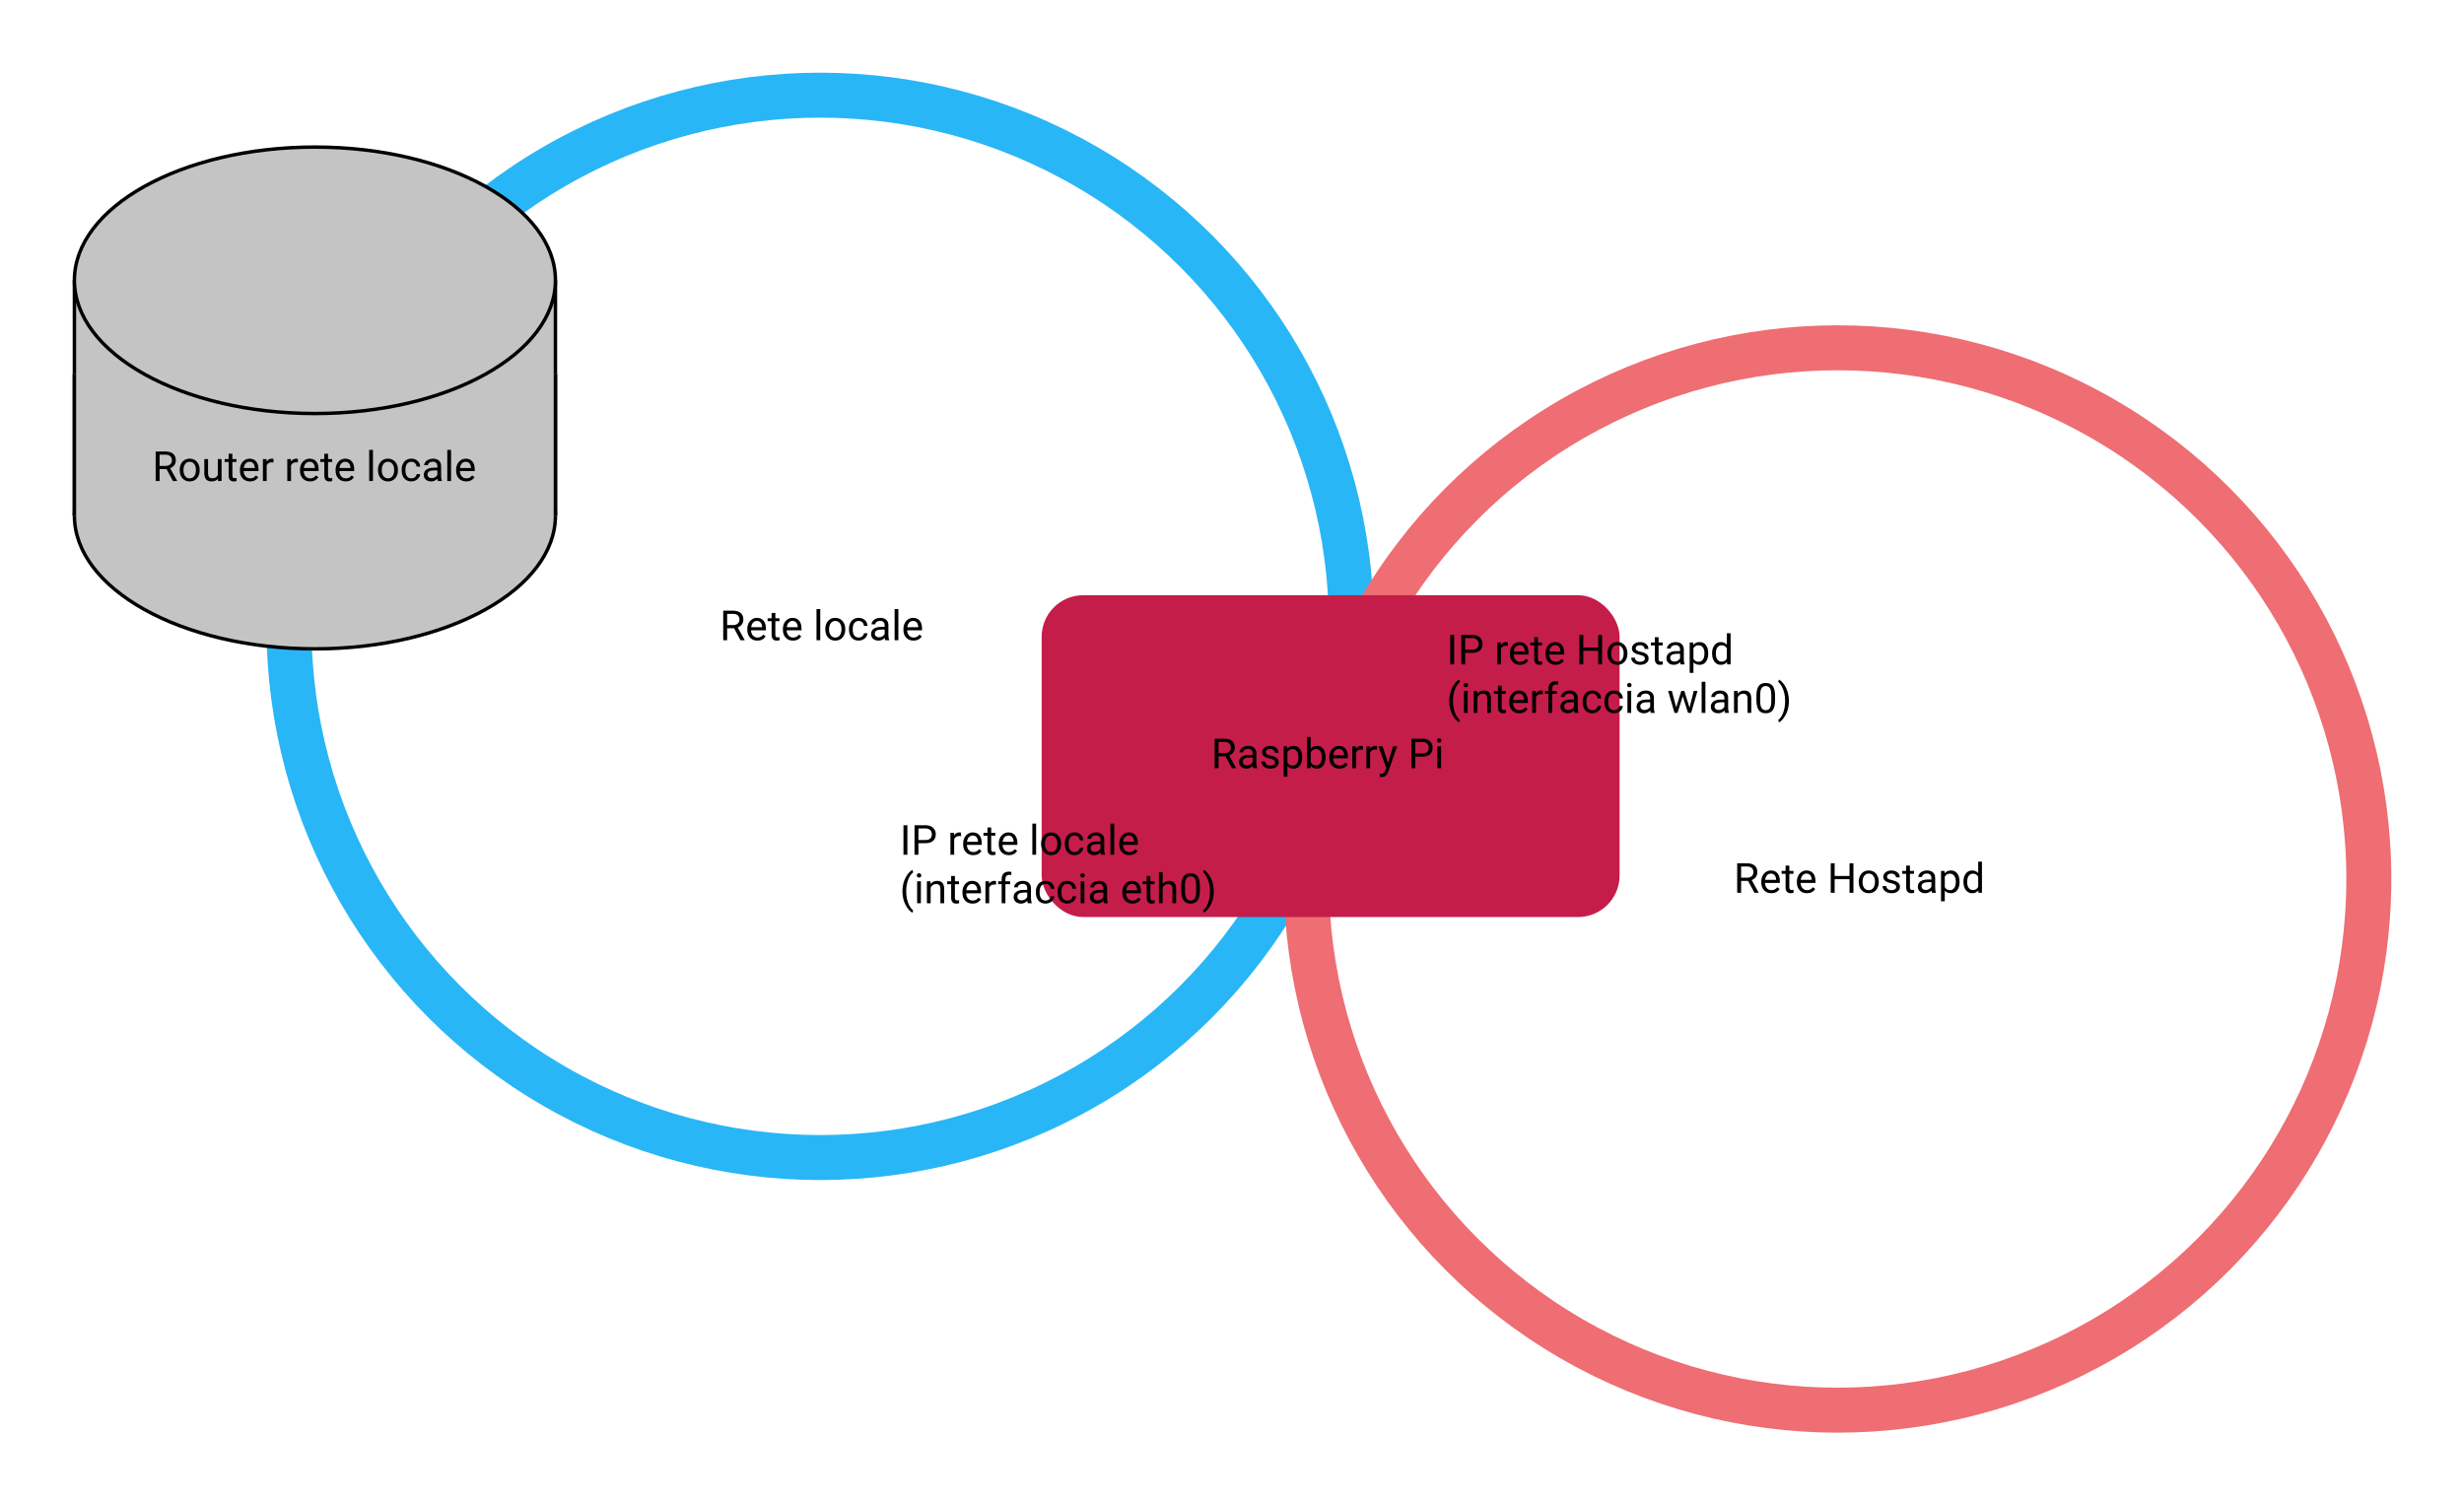 <svg width="712" height="434" viewBox="0 0 712 434" fill="none" xmlns="http://www.w3.org/2000/svg">
<rect width="712" height="434" rx="15" fill="white"/>
<circle cx="237" cy="181" r="153.5" stroke="#29B6F6" stroke-width="13"/>
<circle cx="531" cy="254" r="153.5" stroke="#EE6E73" stroke-width="13"/>
<rect x="301" y="172" width="167" height="93" rx="12" fill="#C51D4A"/>
<rect x="21.5" y="81.5" width="139" height="67" fill="#C4C4C4" stroke="black"/>
<path d="M160.5 149C160.5 159.506 152.851 169.122 140.254 176.14C127.674 183.149 110.261 187.5 91 187.5C71.739 187.5 54.326 183.149 41.746 176.14C29.149 169.122 21.5 159.506 21.5 149C21.5 138.494 29.149 128.878 41.746 121.86C54.326 114.851 71.739 110.5 91 110.5C110.261 110.5 127.674 114.851 140.254 121.86C152.851 128.878 160.5 138.494 160.5 149Z" fill="#C4C4C4" stroke="black"/>
<rect x="21" y="108" width="140" height="41" fill="#C4C4C4"/>
<rect x="21" y="108" width="1" height="41" fill="black"/>
<rect x="160" y="108" width="1" height="41" fill="black"/>
<path d="M160.5 81C160.5 91.506 152.851 101.122 140.254 108.14C127.674 115.149 110.261 119.5 91 119.5C71.739 119.5 54.326 115.149 41.746 108.14C29.149 101.122 21.5 91.506 21.5 81C21.5 70.494 29.149 60.878 41.746 53.86C54.326 46.851 71.739 42.5 91 42.5C110.261 42.5 127.674 46.851 140.254 53.86C152.851 60.878 160.5 70.494 160.5 81Z" fill="#C4C4C4" stroke="black"/>
<path d="M48.119 135.549H46.115V139H44.984V130.469H47.809C48.77 130.469 49.508 130.688 50.023 131.125C50.543 131.562 50.803 132.199 50.803 133.035C50.803 133.566 50.658 134.029 50.369 134.424C50.084 134.818 49.685 135.113 49.174 135.309L51.178 138.93V139H49.971L48.119 135.549ZM46.115 134.629H47.844C48.402 134.629 48.846 134.484 49.174 134.195C49.506 133.906 49.672 133.52 49.672 133.035C49.672 132.508 49.514 132.104 49.197 131.822C48.885 131.541 48.432 131.398 47.838 131.395H46.115V134.629ZM51.928 135.771C51.928 135.15 52.049 134.592 52.291 134.096C52.537 133.6 52.877 133.217 53.31 132.947C53.748 132.678 54.246 132.543 54.805 132.543C55.668 132.543 56.365 132.842 56.897 133.439C57.432 134.037 57.699 134.832 57.699 135.824V135.9C57.699 136.518 57.58 137.072 57.342 137.564C57.107 138.053 56.77 138.434 56.328 138.707C55.891 138.98 55.387 139.117 54.816 139.117C53.957 139.117 53.26 138.818 52.725 138.221C52.193 137.623 51.928 136.832 51.928 135.848V135.771ZM53.018 135.9C53.018 136.604 53.18 137.168 53.504 137.594C53.832 138.02 54.27 138.232 54.816 138.232C55.367 138.232 55.805 138.018 56.129 137.588C56.453 137.154 56.615 136.549 56.615 135.771C56.615 135.076 56.449 134.514 56.117 134.084C55.789 133.65 55.352 133.434 54.805 133.434C54.27 133.434 53.838 133.646 53.51 134.072C53.182 134.498 53.018 135.107 53.018 135.9ZM62.973 138.373C62.551 138.869 61.932 139.117 61.115 139.117C60.44 139.117 59.924 138.922 59.568 138.531C59.217 138.137 59.039 137.555 59.035 136.785V132.66H60.119V136.756C60.119 137.717 60.51 138.197 61.291 138.197C62.119 138.197 62.67 137.889 62.943 137.271V132.66H64.027V139H62.996L62.973 138.373ZM67.15 131.125V132.66H68.334V133.498H67.15V137.43C67.15 137.684 67.203 137.875 67.309 138.004C67.414 138.129 67.594 138.191 67.848 138.191C67.973 138.191 68.144 138.168 68.363 138.121V139C68.078 139.078 67.801 139.117 67.531 139.117C67.047 139.117 66.682 138.971 66.436 138.678C66.189 138.385 66.066 137.969 66.066 137.43V133.498H64.912V132.66H66.066V131.125H67.15ZM72.236 139.117C71.377 139.117 70.678 138.836 70.139 138.273C69.6 137.707 69.33 136.951 69.33 136.006V135.807C69.33 135.178 69.449 134.617 69.688 134.125C69.93 133.629 70.266 133.242 70.695 132.965C71.129 132.684 71.598 132.543 72.102 132.543C72.926 132.543 73.566 132.814 74.023 133.357C74.481 133.9 74.709 134.678 74.709 135.689V136.141H70.414C70.43 136.766 70.611 137.271 70.959 137.658C71.311 138.041 71.756 138.232 72.295 138.232C72.678 138.232 73.002 138.154 73.268 137.998C73.533 137.842 73.766 137.635 73.965 137.377L74.627 137.893C74.096 138.709 73.299 139.117 72.236 139.117ZM72.102 133.434C71.664 133.434 71.297 133.594 71 133.914C70.703 134.23 70.519 134.676 70.449 135.25H73.625V135.168C73.594 134.617 73.445 134.191 73.18 133.891C72.914 133.586 72.555 133.434 72.102 133.434ZM79.033 133.633C78.869 133.605 78.691 133.592 78.5 133.592C77.789 133.592 77.307 133.895 77.053 134.5V139H75.969V132.66H77.023L77.041 133.393C77.397 132.826 77.9 132.543 78.553 132.543C78.764 132.543 78.924 132.57 79.033 132.625V133.633ZM86.076 133.633C85.912 133.605 85.734 133.592 85.543 133.592C84.832 133.592 84.35 133.895 84.096 134.5V139H83.012V132.66H84.066L84.084 133.393C84.439 132.826 84.943 132.543 85.596 132.543C85.807 132.543 85.967 132.57 86.076 132.625V133.633ZM89.592 139.117C88.732 139.117 88.033 138.836 87.494 138.273C86.955 137.707 86.686 136.951 86.686 136.006V135.807C86.686 135.178 86.805 134.617 87.043 134.125C87.285 133.629 87.621 133.242 88.051 132.965C88.484 132.684 88.953 132.543 89.457 132.543C90.281 132.543 90.922 132.814 91.379 133.357C91.836 133.9 92.064 134.678 92.064 135.689V136.141H87.769C87.785 136.766 87.967 137.271 88.314 137.658C88.666 138.041 89.111 138.232 89.65 138.232C90.033 138.232 90.357 138.154 90.623 137.998C90.889 137.842 91.121 137.635 91.32 137.377L91.982 137.893C91.451 138.709 90.654 139.117 89.592 139.117ZM89.457 133.434C89.019 133.434 88.652 133.594 88.356 133.914C88.059 134.23 87.875 134.676 87.805 135.25H90.981V135.168C90.949 134.617 90.801 134.191 90.535 133.891C90.269 133.586 89.91 133.434 89.457 133.434ZM94.795 131.125V132.66H95.978V133.498H94.795V137.43C94.795 137.684 94.848 137.875 94.953 138.004C95.059 138.129 95.238 138.191 95.492 138.191C95.617 138.191 95.789 138.168 96.008 138.121V139C95.723 139.078 95.445 139.117 95.176 139.117C94.691 139.117 94.326 138.971 94.08 138.678C93.834 138.385 93.711 137.969 93.711 137.43V133.498H92.557V132.66H93.711V131.125H94.795ZM99.881 139.117C99.022 139.117 98.322 138.836 97.783 138.273C97.244 137.707 96.975 136.951 96.975 136.006V135.807C96.975 135.178 97.094 134.617 97.332 134.125C97.574 133.629 97.91 133.242 98.34 132.965C98.773 132.684 99.242 132.543 99.746 132.543C100.57 132.543 101.211 132.814 101.668 133.357C102.125 133.9 102.354 134.678 102.354 135.689V136.141H98.059C98.074 136.766 98.256 137.271 98.603 137.658C98.955 138.041 99.4 138.232 99.939 138.232C100.322 138.232 100.646 138.154 100.912 137.998C101.178 137.842 101.41 137.635 101.609 137.377L102.271 137.893C101.74 138.709 100.943 139.117 99.881 139.117ZM99.746 133.434C99.309 133.434 98.941 133.594 98.644 133.914C98.348 134.23 98.164 134.676 98.094 135.25H101.27V135.168C101.238 134.617 101.09 134.191 100.824 133.891C100.559 133.586 100.199 133.434 99.746 133.434ZM107.768 139H106.684V130H107.768V139ZM109.221 135.771C109.221 135.15 109.342 134.592 109.584 134.096C109.83 133.6 110.17 133.217 110.604 132.947C111.041 132.678 111.539 132.543 112.098 132.543C112.961 132.543 113.658 132.842 114.189 133.439C114.725 134.037 114.992 134.832 114.992 135.824V135.9C114.992 136.518 114.873 137.072 114.635 137.564C114.4 138.053 114.062 138.434 113.621 138.707C113.184 138.98 112.68 139.117 112.109 139.117C111.25 139.117 110.553 138.818 110.018 138.221C109.486 137.623 109.221 136.832 109.221 135.848V135.771ZM110.311 135.9C110.311 136.604 110.473 137.168 110.797 137.594C111.125 138.02 111.562 138.232 112.109 138.232C112.66 138.232 113.098 138.018 113.422 137.588C113.746 137.154 113.908 136.549 113.908 135.771C113.908 135.076 113.742 134.514 113.41 134.084C113.082 133.65 112.645 133.434 112.098 133.434C111.562 133.434 111.131 133.646 110.803 134.072C110.475 134.498 110.311 135.107 110.311 135.9ZM118.895 138.232C119.281 138.232 119.619 138.115 119.908 137.881C120.197 137.646 120.357 137.354 120.389 137.002H121.414C121.395 137.365 121.27 137.711 121.039 138.039C120.809 138.367 120.5 138.629 120.113 138.824C119.73 139.02 119.324 139.117 118.895 139.117C118.031 139.117 117.344 138.83 116.832 138.256C116.324 137.678 116.07 136.889 116.07 135.889V135.707C116.07 135.09 116.184 134.541 116.41 134.061C116.637 133.58 116.961 133.207 117.383 132.941C117.809 132.676 118.311 132.543 118.889 132.543C119.6 132.543 120.189 132.756 120.658 133.182C121.131 133.607 121.383 134.16 121.414 134.84H120.389C120.357 134.43 120.201 134.094 119.92 133.832C119.643 133.566 119.299 133.434 118.889 133.434C118.338 133.434 117.91 133.633 117.605 134.031C117.305 134.426 117.154 134.998 117.154 135.748V135.953C117.154 136.684 117.305 137.246 117.605 137.641C117.906 138.035 118.336 138.232 118.895 138.232ZM126.547 139C126.484 138.875 126.434 138.652 126.395 138.332C125.891 138.855 125.289 139.117 124.59 139.117C123.965 139.117 123.451 138.941 123.049 138.59C122.65 138.234 122.451 137.785 122.451 137.242C122.451 136.582 122.701 136.07 123.201 135.707C123.705 135.34 124.412 135.156 125.322 135.156H126.377V134.658C126.377 134.279 126.264 133.979 126.037 133.756C125.811 133.529 125.477 133.416 125.035 133.416C124.648 133.416 124.324 133.514 124.062 133.709C123.801 133.904 123.67 134.141 123.67 134.418H122.58C122.58 134.102 122.691 133.797 122.914 133.504C123.141 133.207 123.445 132.973 123.828 132.801C124.215 132.629 124.639 132.543 125.1 132.543C125.83 132.543 126.402 132.727 126.816 133.094C127.23 133.457 127.445 133.959 127.461 134.6V137.518C127.461 138.1 127.535 138.562 127.684 138.906V139H126.547ZM124.748 138.174C125.088 138.174 125.41 138.086 125.715 137.91C126.02 137.734 126.24 137.506 126.377 137.225V135.924H125.527C124.199 135.924 123.535 136.312 123.535 137.09C123.535 137.43 123.648 137.695 123.875 137.887C124.102 138.078 124.393 138.174 124.748 138.174ZM130.338 139H129.254V130H130.338V139ZM134.709 139.117C133.85 139.117 133.15 138.836 132.611 138.273C132.072 137.707 131.803 136.951 131.803 136.006V135.807C131.803 135.178 131.922 134.617 132.16 134.125C132.402 133.629 132.738 133.242 133.168 132.965C133.602 132.684 134.07 132.543 134.574 132.543C135.398 132.543 136.039 132.814 136.496 133.357C136.953 133.9 137.182 134.678 137.182 135.689V136.141H132.887C132.902 136.766 133.084 137.271 133.432 137.658C133.783 138.041 134.229 138.232 134.768 138.232C135.15 138.232 135.475 138.154 135.74 137.998C136.006 137.842 136.238 137.635 136.438 137.377L137.1 137.893C136.568 138.709 135.771 139.117 134.709 139.117ZM134.574 133.434C134.137 133.434 133.77 133.594 133.473 133.914C133.176 134.23 132.992 134.676 132.922 135.25H136.098V135.168C136.066 134.617 135.918 134.191 135.652 133.891C135.387 133.586 135.027 133.434 134.574 133.434Z" fill="black"/>
<path d="M212.119 181.549H210.115V185H208.984V176.469H211.809C212.77 176.469 213.508 176.688 214.023 177.125C214.543 177.562 214.803 178.199 214.803 179.035C214.803 179.566 214.658 180.029 214.369 180.424C214.084 180.818 213.686 181.113 213.174 181.309L215.178 184.93V185H213.971L212.119 181.549ZM210.115 180.629H211.844C212.402 180.629 212.846 180.484 213.174 180.195C213.506 179.906 213.672 179.52 213.672 179.035C213.672 178.508 213.514 178.104 213.197 177.822C212.885 177.541 212.432 177.398 211.838 177.395H210.115V180.629ZM218.846 185.117C217.986 185.117 217.287 184.836 216.748 184.273C216.209 183.707 215.939 182.951 215.939 182.006V181.807C215.939 181.178 216.059 180.617 216.297 180.125C216.539 179.629 216.875 179.242 217.305 178.965C217.738 178.684 218.207 178.543 218.711 178.543C219.535 178.543 220.176 178.814 220.633 179.357C221.09 179.9 221.318 180.678 221.318 181.689V182.141H217.023C217.039 182.766 217.221 183.271 217.568 183.658C217.92 184.041 218.365 184.232 218.904 184.232C219.287 184.232 219.611 184.154 219.877 183.998C220.143 183.842 220.375 183.635 220.574 183.377L221.236 183.893C220.705 184.709 219.908 185.117 218.846 185.117ZM218.711 179.434C218.273 179.434 217.906 179.594 217.609 179.914C217.312 180.23 217.129 180.676 217.059 181.25H220.234V181.168C220.203 180.617 220.055 180.191 219.789 179.891C219.523 179.586 219.164 179.434 218.711 179.434ZM224.049 177.125V178.66H225.232V179.498H224.049V183.43C224.049 183.684 224.102 183.875 224.207 184.004C224.312 184.129 224.492 184.191 224.746 184.191C224.871 184.191 225.043 184.168 225.262 184.121V185C224.977 185.078 224.699 185.117 224.43 185.117C223.945 185.117 223.58 184.971 223.334 184.678C223.088 184.385 222.965 183.969 222.965 183.43V179.498H221.811V178.66H222.965V177.125H224.049ZM229.135 185.117C228.275 185.117 227.576 184.836 227.037 184.273C226.498 183.707 226.229 182.951 226.229 182.006V181.807C226.229 181.178 226.348 180.617 226.586 180.125C226.828 179.629 227.164 179.242 227.594 178.965C228.027 178.684 228.496 178.543 229 178.543C229.824 178.543 230.465 178.814 230.922 179.357C231.379 179.9 231.607 180.678 231.607 181.689V182.141H227.312C227.328 182.766 227.51 183.271 227.857 183.658C228.209 184.041 228.654 184.232 229.193 184.232C229.576 184.232 229.9 184.154 230.166 183.998C230.432 183.842 230.664 183.635 230.863 183.377L231.525 183.893C230.994 184.709 230.197 185.117 229.135 185.117ZM229 179.434C228.562 179.434 228.195 179.594 227.898 179.914C227.602 180.23 227.418 180.676 227.348 181.25H230.523V181.168C230.492 180.617 230.344 180.191 230.078 179.891C229.812 179.586 229.453 179.434 229 179.434ZM237.021 185H235.938V176H237.021V185ZM238.475 181.771C238.475 181.15 238.596 180.592 238.838 180.096C239.084 179.6 239.424 179.217 239.857 178.947C240.295 178.678 240.793 178.543 241.352 178.543C242.215 178.543 242.912 178.842 243.443 179.439C243.979 180.037 244.246 180.832 244.246 181.824V181.9C244.246 182.518 244.127 183.072 243.889 183.564C243.654 184.053 243.316 184.434 242.875 184.707C242.438 184.98 241.934 185.117 241.363 185.117C240.504 185.117 239.807 184.818 239.271 184.221C238.74 183.623 238.475 182.832 238.475 181.848V181.771ZM239.564 181.9C239.564 182.604 239.727 183.168 240.051 183.594C240.379 184.02 240.816 184.232 241.363 184.232C241.914 184.232 242.352 184.018 242.676 183.588C243 183.154 243.162 182.549 243.162 181.771C243.162 181.076 242.996 180.514 242.664 180.084C242.336 179.65 241.898 179.434 241.352 179.434C240.816 179.434 240.385 179.646 240.057 180.072C239.729 180.498 239.564 181.107 239.564 181.9ZM248.148 184.232C248.535 184.232 248.873 184.115 249.162 183.881C249.451 183.646 249.611 183.354 249.643 183.002H250.668C250.648 183.365 250.523 183.711 250.293 184.039C250.062 184.367 249.754 184.629 249.367 184.824C248.984 185.02 248.578 185.117 248.148 185.117C247.285 185.117 246.598 184.83 246.086 184.256C245.578 183.678 245.324 182.889 245.324 181.889V181.707C245.324 181.09 245.438 180.541 245.664 180.061C245.891 179.58 246.215 179.207 246.637 178.941C247.062 178.676 247.564 178.543 248.143 178.543C248.854 178.543 249.443 178.756 249.912 179.182C250.385 179.607 250.637 180.16 250.668 180.84H249.643C249.611 180.43 249.455 180.094 249.174 179.832C248.896 179.566 248.553 179.434 248.143 179.434C247.592 179.434 247.164 179.633 246.859 180.031C246.559 180.426 246.408 180.998 246.408 181.748V181.953C246.408 182.684 246.559 183.246 246.859 183.641C247.16 184.035 247.59 184.232 248.148 184.232ZM255.801 185C255.738 184.875 255.688 184.652 255.648 184.332C255.145 184.855 254.543 185.117 253.844 185.117C253.219 185.117 252.705 184.941 252.303 184.59C251.904 184.234 251.705 183.785 251.705 183.242C251.705 182.582 251.955 182.07 252.455 181.707C252.959 181.34 253.666 181.156 254.576 181.156H255.631V180.658C255.631 180.279 255.518 179.979 255.291 179.756C255.064 179.529 254.73 179.416 254.289 179.416C253.902 179.416 253.578 179.514 253.316 179.709C253.055 179.904 252.924 180.141 252.924 180.418H251.834C251.834 180.102 251.945 179.797 252.168 179.504C252.395 179.207 252.699 178.973 253.082 178.801C253.469 178.629 253.893 178.543 254.354 178.543C255.084 178.543 255.656 178.727 256.07 179.094C256.484 179.457 256.699 179.959 256.715 180.6V183.518C256.715 184.1 256.789 184.562 256.938 184.906V185H255.801ZM254.002 184.174C254.342 184.174 254.664 184.086 254.969 183.91C255.273 183.734 255.494 183.506 255.631 183.225V181.924H254.781C253.453 181.924 252.789 182.312 252.789 183.09C252.789 183.43 252.902 183.695 253.129 183.887C253.355 184.078 253.646 184.174 254.002 184.174ZM259.592 185H258.508V176H259.592V185ZM263.963 185.117C263.104 185.117 262.404 184.836 261.865 184.273C261.326 183.707 261.057 182.951 261.057 182.006V181.807C261.057 181.178 261.176 180.617 261.414 180.125C261.656 179.629 261.992 179.242 262.422 178.965C262.855 178.684 263.324 178.543 263.828 178.543C264.652 178.543 265.293 178.814 265.75 179.357C266.207 179.9 266.436 180.678 266.436 181.689V182.141H262.141C262.156 182.766 262.338 183.271 262.686 183.658C263.037 184.041 263.482 184.232 264.021 184.232C264.404 184.232 264.729 184.154 264.994 183.998C265.26 183.842 265.492 183.635 265.691 183.377L266.354 183.893C265.822 184.709 265.025 185.117 263.963 185.117ZM263.828 179.434C263.391 179.434 263.023 179.594 262.727 179.914C262.43 180.23 262.246 180.676 262.176 181.25H265.352V181.168C265.32 180.617 265.172 180.191 264.906 179.891C264.641 179.586 264.281 179.434 263.828 179.434Z" fill="black"/>
<path d="M505.119 254.549H503.115V258H501.984V249.469H504.809C505.77 249.469 506.508 249.688 507.023 250.125C507.543 250.562 507.803 251.199 507.803 252.035C507.803 252.566 507.658 253.029 507.369 253.424C507.084 253.818 506.686 254.113 506.174 254.309L508.178 257.93V258H506.971L505.119 254.549ZM503.115 253.629H504.844C505.402 253.629 505.846 253.484 506.174 253.195C506.506 252.906 506.672 252.52 506.672 252.035C506.672 251.508 506.514 251.104 506.197 250.822C505.885 250.541 505.432 250.398 504.838 250.395H503.115V253.629ZM511.846 258.117C510.986 258.117 510.287 257.836 509.748 257.273C509.209 256.707 508.939 255.951 508.939 255.006V254.807C508.939 254.178 509.059 253.617 509.297 253.125C509.539 252.629 509.875 252.242 510.305 251.965C510.738 251.684 511.207 251.543 511.711 251.543C512.535 251.543 513.176 251.814 513.633 252.357C514.09 252.9 514.318 253.678 514.318 254.689V255.141H510.023C510.039 255.766 510.221 256.271 510.568 256.658C510.92 257.041 511.365 257.232 511.904 257.232C512.287 257.232 512.611 257.154 512.877 256.998C513.143 256.842 513.375 256.635 513.574 256.377L514.236 256.893C513.705 257.709 512.908 258.117 511.846 258.117ZM511.711 252.434C511.273 252.434 510.906 252.594 510.609 252.914C510.312 253.23 510.129 253.676 510.059 254.25H513.234V254.168C513.203 253.617 513.055 253.191 512.789 252.891C512.523 252.586 512.164 252.434 511.711 252.434ZM517.049 250.125V251.66H518.232V252.498H517.049V256.43C517.049 256.684 517.102 256.875 517.207 257.004C517.312 257.129 517.492 257.191 517.746 257.191C517.871 257.191 518.043 257.168 518.262 257.121V258C517.977 258.078 517.699 258.117 517.43 258.117C516.945 258.117 516.58 257.971 516.334 257.678C516.088 257.385 515.965 256.969 515.965 256.43V252.498H514.811V251.66H515.965V250.125H517.049ZM522.135 258.117C521.275 258.117 520.576 257.836 520.037 257.273C519.498 256.707 519.229 255.951 519.229 255.006V254.807C519.229 254.178 519.348 253.617 519.586 253.125C519.828 252.629 520.164 252.242 520.594 251.965C521.027 251.684 521.496 251.543 522 251.543C522.824 251.543 523.465 251.814 523.922 252.357C524.379 252.9 524.607 253.678 524.607 254.689V255.141H520.312C520.328 255.766 520.51 256.271 520.857 256.658C521.209 257.041 521.654 257.232 522.193 257.232C522.576 257.232 522.9 257.154 523.166 256.998C523.432 256.842 523.664 256.635 523.863 256.377L524.525 256.893C523.994 257.709 523.197 258.117 522.135 258.117ZM522 252.434C521.562 252.434 521.195 252.594 520.898 252.914C520.602 253.23 520.418 253.676 520.348 254.25H523.523V254.168C523.492 253.617 523.344 253.191 523.078 252.891C522.812 252.586 522.453 252.434 522 252.434ZM535.57 258H534.439V254.057H530.139V258H529.014V249.469H530.139V253.137H534.439V249.469H535.57V258ZM537.111 254.771C537.111 254.15 537.232 253.592 537.475 253.096C537.721 252.6 538.061 252.217 538.494 251.947C538.932 251.678 539.43 251.543 539.988 251.543C540.852 251.543 541.549 251.842 542.08 252.439C542.615 253.037 542.883 253.832 542.883 254.824V254.9C542.883 255.518 542.764 256.072 542.525 256.564C542.291 257.053 541.953 257.434 541.512 257.707C541.074 257.98 540.57 258.117 540 258.117C539.141 258.117 538.443 257.818 537.908 257.221C537.377 256.623 537.111 255.832 537.111 254.848V254.771ZM538.201 254.9C538.201 255.604 538.363 256.168 538.688 256.594C539.016 257.02 539.453 257.232 540 257.232C540.551 257.232 540.988 257.018 541.312 256.588C541.637 256.154 541.799 255.549 541.799 254.771C541.799 254.076 541.633 253.514 541.301 253.084C540.973 252.65 540.535 252.434 539.988 252.434C539.453 252.434 539.021 252.646 538.693 253.072C538.365 253.498 538.201 254.107 538.201 254.9ZM547.934 256.318C547.934 256.025 547.822 255.799 547.6 255.639C547.381 255.475 546.996 255.334 546.445 255.217C545.898 255.1 545.463 254.959 545.139 254.795C544.818 254.631 544.58 254.436 544.424 254.209C544.271 253.982 544.195 253.713 544.195 253.4C544.195 252.881 544.414 252.441 544.852 252.082C545.293 251.723 545.855 251.543 546.539 251.543C547.258 251.543 547.84 251.729 548.285 252.1C548.734 252.471 548.959 252.945 548.959 253.523H547.869C547.869 253.227 547.742 252.971 547.488 252.756C547.238 252.541 546.922 252.434 546.539 252.434C546.145 252.434 545.836 252.52 545.613 252.691C545.391 252.863 545.279 253.088 545.279 253.365C545.279 253.627 545.383 253.824 545.59 253.957C545.797 254.09 546.17 254.217 546.709 254.338C547.252 254.459 547.691 254.604 548.027 254.771C548.363 254.939 548.611 255.143 548.771 255.381C548.936 255.615 549.018 255.902 549.018 256.242C549.018 256.809 548.791 257.264 548.338 257.607C547.885 257.947 547.297 258.117 546.574 258.117C546.066 258.117 545.617 258.027 545.227 257.848C544.836 257.668 544.529 257.418 544.307 257.098C544.088 256.773 543.979 256.424 543.979 256.049H545.062C545.082 256.412 545.227 256.701 545.496 256.916C545.77 257.127 546.129 257.232 546.574 257.232C546.984 257.232 547.312 257.15 547.559 256.986C547.809 256.818 547.934 256.596 547.934 256.318ZM551.9 250.125V251.66H553.084V252.498H551.9V256.43C551.9 256.684 551.953 256.875 552.059 257.004C552.164 257.129 552.344 257.191 552.598 257.191C552.723 257.191 552.895 257.168 553.113 257.121V258C552.828 258.078 552.551 258.117 552.281 258.117C551.797 258.117 551.432 257.971 551.186 257.678C550.939 257.385 550.816 256.969 550.816 256.43V252.498H549.662V251.66H550.816V250.125H551.9ZM558.27 258C558.207 257.875 558.156 257.652 558.117 257.332C557.613 257.855 557.012 258.117 556.312 258.117C555.688 258.117 555.174 257.941 554.771 257.59C554.373 257.234 554.174 256.785 554.174 256.242C554.174 255.582 554.424 255.07 554.924 254.707C555.428 254.34 556.135 254.156 557.045 254.156H558.1V253.658C558.1 253.279 557.986 252.979 557.76 252.756C557.533 252.529 557.199 252.416 556.758 252.416C556.371 252.416 556.047 252.514 555.785 252.709C555.523 252.904 555.393 253.141 555.393 253.418H554.303C554.303 253.102 554.414 252.797 554.637 252.504C554.863 252.207 555.168 251.973 555.551 251.801C555.938 251.629 556.361 251.543 556.822 251.543C557.553 251.543 558.125 251.727 558.539 252.094C558.953 252.457 559.168 252.959 559.184 253.6V256.518C559.184 257.1 559.258 257.562 559.406 257.906V258H558.27ZM556.471 257.174C556.811 257.174 557.133 257.086 557.438 256.91C557.742 256.734 557.963 256.506 558.1 256.225V254.924H557.25C555.922 254.924 555.258 255.312 555.258 256.09C555.258 256.43 555.371 256.695 555.598 256.887C555.824 257.078 556.115 257.174 556.471 257.174ZM566.238 254.9C566.238 255.865 566.018 256.643 565.576 257.232C565.135 257.822 564.537 258.117 563.783 258.117C563.014 258.117 562.408 257.873 561.967 257.385V260.438H560.883V251.66H561.873L561.926 252.363C562.367 251.816 562.98 251.543 563.766 251.543C564.527 251.543 565.129 251.83 565.57 252.404C566.016 252.979 566.238 253.777 566.238 254.801V254.9ZM565.154 254.777C565.154 254.062 565.002 253.498 564.697 253.084C564.393 252.67 563.975 252.463 563.443 252.463C562.787 252.463 562.295 252.754 561.967 253.336V256.365C562.291 256.943 562.787 257.232 563.455 257.232C563.975 257.232 564.387 257.027 564.691 256.617C565 256.203 565.154 255.59 565.154 254.777ZM567.357 254.777C567.357 253.805 567.588 253.023 568.049 252.434C568.51 251.84 569.113 251.543 569.859 251.543C570.602 251.543 571.189 251.797 571.623 252.305V249H572.707V258H571.711L571.658 257.32C571.225 257.852 570.621 258.117 569.848 258.117C569.113 258.117 568.514 257.816 568.049 257.215C567.588 256.613 567.357 255.828 567.357 254.859V254.777ZM568.441 254.9C568.441 255.619 568.59 256.182 568.887 256.588C569.184 256.994 569.594 257.197 570.117 257.197C570.805 257.197 571.307 256.889 571.623 256.271V253.359C571.299 252.762 570.801 252.463 570.129 252.463C569.598 252.463 569.184 252.668 568.887 253.078C568.59 253.488 568.441 254.096 568.441 254.9Z" fill="black"/>
<path d="M354.119 218.549H352.115V222H350.984V213.469H353.809C354.77 213.469 355.508 213.688 356.023 214.125C356.543 214.562 356.803 215.199 356.803 216.035C356.803 216.566 356.658 217.029 356.369 217.424C356.084 217.818 355.686 218.113 355.174 218.309L357.178 221.93V222H355.971L354.119 218.549ZM352.115 217.629H353.844C354.402 217.629 354.846 217.484 355.174 217.195C355.506 216.906 355.672 216.52 355.672 216.035C355.672 215.508 355.514 215.104 355.197 214.822C354.885 214.541 354.432 214.398 353.838 214.395H352.115V217.629ZM362.129 222C362.066 221.875 362.016 221.652 361.977 221.332C361.473 221.855 360.871 222.117 360.172 222.117C359.547 222.117 359.033 221.941 358.631 221.59C358.232 221.234 358.033 220.785 358.033 220.242C358.033 219.582 358.283 219.07 358.783 218.707C359.287 218.34 359.994 218.156 360.904 218.156H361.959V217.658C361.959 217.279 361.846 216.979 361.619 216.756C361.393 216.529 361.059 216.416 360.617 216.416C360.23 216.416 359.906 216.514 359.645 216.709C359.383 216.904 359.252 217.141 359.252 217.418H358.162C358.162 217.102 358.273 216.797 358.496 216.504C358.723 216.207 359.027 215.973 359.41 215.801C359.797 215.629 360.221 215.543 360.682 215.543C361.412 215.543 361.984 215.727 362.398 216.094C362.812 216.457 363.027 216.959 363.043 217.6V220.518C363.043 221.1 363.117 221.562 363.266 221.906V222H362.129ZM360.33 221.174C360.67 221.174 360.992 221.086 361.297 220.91C361.602 220.734 361.822 220.506 361.959 220.225V218.924H361.109C359.781 218.924 359.117 219.312 359.117 220.09C359.117 220.43 359.23 220.695 359.457 220.887C359.684 221.078 359.975 221.174 360.33 221.174ZM368.434 220.318C368.434 220.025 368.322 219.799 368.1 219.639C367.881 219.475 367.496 219.334 366.945 219.217C366.398 219.1 365.963 218.959 365.639 218.795C365.318 218.631 365.08 218.436 364.924 218.209C364.771 217.982 364.695 217.713 364.695 217.4C364.695 216.881 364.914 216.441 365.352 216.082C365.793 215.723 366.355 215.543 367.039 215.543C367.758 215.543 368.34 215.729 368.785 216.1C369.234 216.471 369.459 216.945 369.459 217.523H368.369C368.369 217.227 368.242 216.971 367.988 216.756C367.738 216.541 367.422 216.434 367.039 216.434C366.645 216.434 366.336 216.52 366.113 216.691C365.891 216.863 365.779 217.088 365.779 217.365C365.779 217.627 365.883 217.824 366.09 217.957C366.297 218.09 366.67 218.217 367.209 218.338C367.752 218.459 368.191 218.604 368.527 218.771C368.863 218.939 369.111 219.143 369.271 219.381C369.436 219.615 369.518 219.902 369.518 220.242C369.518 220.809 369.291 221.264 368.838 221.607C368.385 221.947 367.797 222.117 367.074 222.117C366.566 222.117 366.117 222.027 365.727 221.848C365.336 221.668 365.029 221.418 364.807 221.098C364.588 220.773 364.479 220.424 364.479 220.049H365.562C365.582 220.412 365.727 220.701 365.996 220.916C366.27 221.127 366.629 221.232 367.074 221.232C367.484 221.232 367.812 221.15 368.059 220.986C368.309 220.818 368.434 220.596 368.434 220.318ZM376.285 218.9C376.285 219.865 376.064 220.643 375.623 221.232C375.182 221.822 374.584 222.117 373.83 222.117C373.061 222.117 372.455 221.873 372.014 221.385V224.438H370.93V215.66H371.92L371.973 216.363C372.414 215.816 373.027 215.543 373.812 215.543C374.574 215.543 375.176 215.83 375.617 216.404C376.062 216.979 376.285 217.777 376.285 218.801V218.9ZM375.201 218.777C375.201 218.062 375.049 217.498 374.744 217.084C374.439 216.67 374.021 216.463 373.49 216.463C372.834 216.463 372.342 216.754 372.014 217.336V220.365C372.338 220.943 372.834 221.232 373.502 221.232C374.021 221.232 374.434 221.027 374.738 220.617C375.047 220.203 375.201 219.59 375.201 218.777ZM383.035 218.9C383.035 219.869 382.812 220.648 382.367 221.238C381.922 221.824 381.324 222.117 380.574 222.117C379.773 222.117 379.154 221.834 378.717 221.268L378.664 222H377.668V213H378.752V216.357C379.189 215.814 379.793 215.543 380.562 215.543C381.332 215.543 381.936 215.834 382.373 216.416C382.814 216.998 383.035 217.795 383.035 218.807V218.9ZM381.951 218.777C381.951 218.039 381.809 217.469 381.523 217.066C381.238 216.664 380.828 216.463 380.293 216.463C379.578 216.463 379.064 216.795 378.752 217.459V220.201C379.084 220.865 379.602 221.197 380.305 221.197C380.824 221.197 381.229 220.996 381.518 220.594C381.807 220.191 381.951 219.586 381.951 218.777ZM387.037 222.117C386.178 222.117 385.479 221.836 384.939 221.273C384.4 220.707 384.131 219.951 384.131 219.006V218.807C384.131 218.178 384.25 217.617 384.488 217.125C384.73 216.629 385.066 216.242 385.496 215.965C385.93 215.684 386.398 215.543 386.902 215.543C387.727 215.543 388.367 215.814 388.824 216.357C389.281 216.9 389.51 217.678 389.51 218.689V219.141H385.215C385.23 219.766 385.412 220.271 385.76 220.658C386.111 221.041 386.557 221.232 387.096 221.232C387.479 221.232 387.803 221.154 388.068 220.998C388.334 220.842 388.566 220.635 388.766 220.377L389.428 220.893C388.896 221.709 388.1 222.117 387.037 222.117ZM386.902 216.434C386.465 216.434 386.098 216.594 385.801 216.914C385.504 217.23 385.32 217.676 385.25 218.25H388.426V218.168C388.395 217.617 388.246 217.191 387.98 216.891C387.715 216.586 387.355 216.434 386.902 216.434ZM393.834 216.633C393.67 216.605 393.492 216.592 393.301 216.592C392.59 216.592 392.107 216.895 391.854 217.5V222H390.77V215.66H391.824L391.842 216.393C392.197 215.826 392.701 215.543 393.354 215.543C393.564 215.543 393.725 215.57 393.834 215.625V216.633ZM397.9 216.633C397.736 216.605 397.559 216.592 397.367 216.592C396.656 216.592 396.174 216.895 395.92 217.5V222H394.836V215.66H395.891L395.908 216.393C396.264 215.826 396.768 215.543 397.42 215.543C397.631 215.543 397.791 215.57 397.9 215.625V216.633ZM401.082 220.412L402.559 215.66H403.719L401.17 222.979C400.775 224.033 400.148 224.561 399.289 224.561L399.084 224.543L398.68 224.467V223.588L398.973 223.611C399.34 223.611 399.625 223.537 399.828 223.389C400.035 223.24 400.205 222.969 400.338 222.574L400.578 221.93L398.316 215.66H399.5L401.082 220.412ZM408.963 218.66V222H407.838V213.469H410.984C411.918 213.469 412.648 213.707 413.176 214.184C413.707 214.66 413.973 215.291 413.973 216.076C413.973 216.904 413.713 217.543 413.193 217.992C412.678 218.438 411.938 218.66 410.973 218.66H408.963ZM408.963 217.74H410.984C411.586 217.74 412.047 217.6 412.367 217.318C412.688 217.033 412.848 216.623 412.848 216.088C412.848 215.58 412.688 215.174 412.367 214.869C412.047 214.564 411.607 214.406 411.049 214.395H408.963V217.74ZM416.416 222H415.332V215.66H416.416V222ZM415.244 213.979C415.244 213.803 415.297 213.654 415.402 213.533C415.512 213.412 415.672 213.352 415.883 213.352C416.094 213.352 416.254 213.412 416.363 213.533C416.473 213.654 416.527 213.803 416.527 213.979C416.527 214.154 416.473 214.301 416.363 214.418C416.254 214.535 416.094 214.594 415.883 214.594C415.672 214.594 415.512 214.535 415.402 214.418C415.297 214.301 415.244 214.154 415.244 213.979Z" fill="black"/>
<path d="M420.197 192H419.072V183.469H420.197V192ZM423.385 188.66V192H422.26V183.469H425.406C426.34 183.469 427.07 183.707 427.598 184.184C428.129 184.66 428.395 185.291 428.395 186.076C428.395 186.904 428.135 187.543 427.615 187.992C427.1 188.438 426.359 188.66 425.395 188.66H423.385ZM423.385 187.74H425.406C426.008 187.74 426.469 187.6 426.789 187.318C427.109 187.033 427.27 186.623 427.27 186.088C427.27 185.58 427.109 185.174 426.789 184.869C426.469 184.564 426.029 184.406 425.471 184.395H423.385V187.74ZM435.701 186.633C435.537 186.605 435.359 186.592 435.168 186.592C434.457 186.592 433.975 186.895 433.721 187.5V192H432.637V185.66H433.691L433.709 186.393C434.064 185.826 434.568 185.543 435.221 185.543C435.432 185.543 435.592 185.57 435.701 185.625V186.633ZM439.217 192.117C438.357 192.117 437.658 191.836 437.119 191.273C436.58 190.707 436.311 189.951 436.311 189.006V188.807C436.311 188.178 436.43 187.617 436.668 187.125C436.91 186.629 437.246 186.242 437.676 185.965C438.109 185.684 438.578 185.543 439.082 185.543C439.906 185.543 440.547 185.814 441.004 186.357C441.461 186.9 441.689 187.678 441.689 188.689V189.141H437.395C437.41 189.766 437.592 190.271 437.939 190.658C438.291 191.041 438.736 191.232 439.275 191.232C439.658 191.232 439.982 191.154 440.248 190.998C440.514 190.842 440.746 190.635 440.945 190.377L441.607 190.893C441.076 191.709 440.279 192.117 439.217 192.117ZM439.082 186.434C438.645 186.434 438.277 186.594 437.98 186.914C437.684 187.23 437.5 187.676 437.43 188.25H440.605V188.168C440.574 187.617 440.426 187.191 440.16 186.891C439.895 186.586 439.535 186.434 439.082 186.434ZM444.42 184.125V185.66H445.604V186.498H444.42V190.43C444.42 190.684 444.473 190.875 444.578 191.004C444.684 191.129 444.863 191.191 445.117 191.191C445.242 191.191 445.414 191.168 445.633 191.121V192C445.348 192.078 445.07 192.117 444.801 192.117C444.316 192.117 443.951 191.971 443.705 191.678C443.459 191.385 443.336 190.969 443.336 190.43V186.498H442.182V185.66H443.336V184.125H444.42ZM449.506 192.117C448.646 192.117 447.947 191.836 447.408 191.273C446.869 190.707 446.6 189.951 446.6 189.006V188.807C446.6 188.178 446.719 187.617 446.957 187.125C447.199 186.629 447.535 186.242 447.965 185.965C448.398 185.684 448.867 185.543 449.371 185.543C450.195 185.543 450.836 185.814 451.293 186.357C451.75 186.9 451.979 187.678 451.979 188.689V189.141H447.684C447.699 189.766 447.881 190.271 448.229 190.658C448.58 191.041 449.025 191.232 449.564 191.232C449.947 191.232 450.271 191.154 450.537 190.998C450.803 190.842 451.035 190.635 451.234 190.377L451.896 190.893C451.365 191.709 450.568 192.117 449.506 192.117ZM449.371 186.434C448.934 186.434 448.566 186.594 448.27 186.914C447.973 187.23 447.789 187.676 447.719 188.25H450.895V188.168C450.863 187.617 450.715 187.191 450.449 186.891C450.184 186.586 449.824 186.434 449.371 186.434ZM462.941 192H461.811V188.057H457.51V192H456.385V183.469H457.51V187.137H461.811V183.469H462.941V192ZM464.482 188.771C464.482 188.15 464.604 187.592 464.846 187.096C465.092 186.6 465.432 186.217 465.865 185.947C466.303 185.678 466.801 185.543 467.359 185.543C468.223 185.543 468.92 185.842 469.451 186.439C469.986 187.037 470.254 187.832 470.254 188.824V188.9C470.254 189.518 470.135 190.072 469.896 190.564C469.662 191.053 469.324 191.434 468.883 191.707C468.445 191.98 467.941 192.117 467.371 192.117C466.512 192.117 465.814 191.818 465.279 191.221C464.748 190.623 464.482 189.832 464.482 188.848V188.771ZM465.572 188.9C465.572 189.604 465.734 190.168 466.059 190.594C466.387 191.02 466.824 191.232 467.371 191.232C467.922 191.232 468.359 191.018 468.684 190.588C469.008 190.154 469.17 189.549 469.17 188.771C469.17 188.076 469.004 187.514 468.672 187.084C468.344 186.65 467.906 186.434 467.359 186.434C466.824 186.434 466.393 186.646 466.064 187.072C465.736 187.498 465.572 188.107 465.572 188.9ZM475.305 190.318C475.305 190.025 475.193 189.799 474.971 189.639C474.752 189.475 474.367 189.334 473.816 189.217C473.27 189.1 472.834 188.959 472.51 188.795C472.189 188.631 471.951 188.436 471.795 188.209C471.643 187.982 471.566 187.713 471.566 187.4C471.566 186.881 471.785 186.441 472.223 186.082C472.664 185.723 473.227 185.543 473.91 185.543C474.629 185.543 475.211 185.729 475.656 186.1C476.105 186.471 476.33 186.945 476.33 187.523H475.24C475.24 187.227 475.113 186.971 474.859 186.756C474.609 186.541 474.293 186.434 473.91 186.434C473.516 186.434 473.207 186.52 472.984 186.691C472.762 186.863 472.65 187.088 472.65 187.365C472.65 187.627 472.754 187.824 472.961 187.957C473.168 188.09 473.541 188.217 474.08 188.338C474.623 188.459 475.062 188.604 475.398 188.771C475.734 188.939 475.982 189.143 476.143 189.381C476.307 189.615 476.389 189.902 476.389 190.242C476.389 190.809 476.162 191.264 475.709 191.607C475.256 191.947 474.668 192.117 473.945 192.117C473.438 192.117 472.988 192.027 472.598 191.848C472.207 191.668 471.9 191.418 471.678 191.098C471.459 190.773 471.35 190.424 471.35 190.049H472.434C472.453 190.412 472.598 190.701 472.867 190.916C473.141 191.127 473.5 191.232 473.945 191.232C474.355 191.232 474.684 191.15 474.93 190.986C475.18 190.818 475.305 190.596 475.305 190.318ZM479.271 184.125V185.66H480.455V186.498H479.271V190.43C479.271 190.684 479.324 190.875 479.43 191.004C479.535 191.129 479.715 191.191 479.969 191.191C480.094 191.191 480.266 191.168 480.484 191.121V192C480.199 192.078 479.922 192.117 479.652 192.117C479.168 192.117 478.803 191.971 478.557 191.678C478.311 191.385 478.188 190.969 478.188 190.43V186.498H477.033V185.66H478.188V184.125H479.271ZM485.641 192C485.578 191.875 485.527 191.652 485.488 191.332C484.984 191.855 484.383 192.117 483.684 192.117C483.059 192.117 482.545 191.941 482.143 191.59C481.744 191.234 481.545 190.785 481.545 190.242C481.545 189.582 481.795 189.07 482.295 188.707C482.799 188.34 483.506 188.156 484.416 188.156H485.471V187.658C485.471 187.279 485.357 186.979 485.131 186.756C484.904 186.529 484.57 186.416 484.129 186.416C483.742 186.416 483.418 186.514 483.156 186.709C482.895 186.904 482.764 187.141 482.764 187.418H481.674C481.674 187.102 481.785 186.797 482.008 186.504C482.234 186.207 482.539 185.973 482.922 185.801C483.309 185.629 483.732 185.543 484.193 185.543C484.924 185.543 485.496 185.727 485.91 186.094C486.324 186.457 486.539 186.959 486.555 187.6V190.518C486.555 191.1 486.629 191.562 486.777 191.906V192H485.641ZM483.842 191.174C484.182 191.174 484.504 191.086 484.809 190.91C485.113 190.734 485.334 190.506 485.471 190.225V188.924H484.621C483.293 188.924 482.629 189.312 482.629 190.09C482.629 190.43 482.742 190.695 482.969 190.887C483.195 191.078 483.486 191.174 483.842 191.174ZM493.609 188.9C493.609 189.865 493.389 190.643 492.947 191.232C492.506 191.822 491.908 192.117 491.154 192.117C490.385 192.117 489.779 191.873 489.338 191.385V194.438H488.254V185.66H489.244L489.297 186.363C489.738 185.816 490.352 185.543 491.137 185.543C491.898 185.543 492.5 185.83 492.941 186.404C493.387 186.979 493.609 187.777 493.609 188.801V188.9ZM492.525 188.777C492.525 188.062 492.373 187.498 492.068 187.084C491.764 186.67 491.346 186.463 490.814 186.463C490.158 186.463 489.666 186.754 489.338 187.336V190.365C489.662 190.943 490.158 191.232 490.826 191.232C491.346 191.232 491.758 191.027 492.062 190.617C492.371 190.203 492.525 189.59 492.525 188.777ZM494.729 188.777C494.729 187.805 494.959 187.023 495.42 186.434C495.881 185.84 496.484 185.543 497.23 185.543C497.973 185.543 498.561 185.797 498.994 186.305V183H500.078V192H499.082L499.029 191.32C498.596 191.852 497.992 192.117 497.219 192.117C496.484 192.117 495.885 191.816 495.42 191.215C494.959 190.613 494.729 189.828 494.729 188.859V188.777ZM495.812 188.9C495.812 189.619 495.961 190.182 496.258 190.588C496.555 190.994 496.965 191.197 497.488 191.197C498.176 191.197 498.678 190.889 498.994 190.271V187.359C498.67 186.762 498.172 186.463 497.5 186.463C496.969 186.463 496.555 186.668 496.258 187.078C495.961 187.488 495.812 188.096 495.812 188.9ZM418.779 202.537C418.779 201.654 418.896 200.807 419.131 199.994C419.369 199.182 419.723 198.443 420.191 197.779C420.66 197.115 421.146 196.646 421.65 196.373L421.873 197.088C421.303 197.525 420.834 198.193 420.467 199.092C420.104 199.99 419.904 200.996 419.869 202.109L419.863 202.607C419.863 204.115 420.139 205.424 420.689 206.533C421.021 207.197 421.416 207.717 421.873 208.092L421.65 208.754C421.131 208.465 420.635 207.98 420.162 207.301C419.24 205.973 418.779 204.385 418.779 202.537ZM424.1 206H423.016V199.66H424.1V206ZM422.928 197.979C422.928 197.803 422.98 197.654 423.086 197.533C423.195 197.412 423.355 197.352 423.566 197.352C423.777 197.352 423.938 197.412 424.047 197.533C424.156 197.654 424.211 197.803 424.211 197.979C424.211 198.154 424.156 198.301 424.047 198.418C423.938 198.535 423.777 198.594 423.566 198.594C423.355 198.594 423.195 198.535 423.086 198.418C422.98 198.301 422.928 198.154 422.928 197.979ZM426.865 199.66L426.9 200.457C427.385 199.848 428.018 199.543 428.799 199.543C430.139 199.543 430.814 200.299 430.826 201.811V206H429.742V201.805C429.738 201.348 429.633 201.01 429.426 200.791C429.223 200.572 428.904 200.463 428.471 200.463C428.119 200.463 427.811 200.557 427.545 200.744C427.279 200.932 427.072 201.178 426.924 201.482V206H425.84V199.66H426.865ZM433.932 198.125V199.66H435.115V200.498H433.932V204.43C433.932 204.684 433.984 204.875 434.09 205.004C434.195 205.129 434.375 205.191 434.629 205.191C434.754 205.191 434.926 205.168 435.145 205.121V206C434.859 206.078 434.582 206.117 434.312 206.117C433.828 206.117 433.463 205.971 433.217 205.678C432.971 205.385 432.848 204.969 432.848 204.43V200.498H431.693V199.66H432.848V198.125H433.932ZM439.018 206.117C438.158 206.117 437.459 205.836 436.92 205.273C436.381 204.707 436.111 203.951 436.111 203.006V202.807C436.111 202.178 436.23 201.617 436.469 201.125C436.711 200.629 437.047 200.242 437.477 199.965C437.91 199.684 438.379 199.543 438.883 199.543C439.707 199.543 440.348 199.814 440.805 200.357C441.262 200.9 441.49 201.678 441.49 202.689V203.141H437.195C437.211 203.766 437.393 204.271 437.74 204.658C438.092 205.041 438.537 205.232 439.076 205.232C439.459 205.232 439.783 205.154 440.049 204.998C440.314 204.842 440.547 204.635 440.746 204.377L441.408 204.893C440.877 205.709 440.08 206.117 439.018 206.117ZM438.883 200.434C438.445 200.434 438.078 200.594 437.781 200.914C437.484 201.23 437.301 201.676 437.23 202.25H440.406V202.168C440.375 201.617 440.227 201.191 439.961 200.891C439.695 200.586 439.336 200.434 438.883 200.434ZM445.814 200.633C445.65 200.605 445.473 200.592 445.281 200.592C444.57 200.592 444.088 200.895 443.834 201.5V206H442.75V199.66H443.805L443.822 200.393C444.178 199.826 444.682 199.543 445.334 199.543C445.545 199.543 445.705 199.57 445.814 199.625V200.633ZM447.443 206V200.498H446.441V199.66H447.443V199.01C447.443 198.33 447.625 197.805 447.988 197.434C448.352 197.062 448.865 196.877 449.529 196.877C449.779 196.877 450.027 196.91 450.273 196.977L450.215 197.855C450.031 197.82 449.836 197.803 449.629 197.803C449.277 197.803 449.006 197.906 448.814 198.113C448.623 198.316 448.527 198.609 448.527 198.992V199.66H449.881V200.498H448.527V206H447.443ZM454.996 206C454.934 205.875 454.883 205.652 454.844 205.332C454.34 205.855 453.738 206.117 453.039 206.117C452.414 206.117 451.9 205.941 451.498 205.59C451.1 205.234 450.9 204.785 450.9 204.242C450.9 203.582 451.15 203.07 451.65 202.707C452.154 202.34 452.861 202.156 453.771 202.156H454.826V201.658C454.826 201.279 454.713 200.979 454.486 200.756C454.26 200.529 453.926 200.416 453.484 200.416C453.098 200.416 452.773 200.514 452.512 200.709C452.25 200.904 452.119 201.141 452.119 201.418H451.029C451.029 201.102 451.141 200.797 451.363 200.504C451.59 200.207 451.895 199.973 452.277 199.801C452.664 199.629 453.088 199.543 453.549 199.543C454.279 199.543 454.852 199.727 455.266 200.094C455.68 200.457 455.895 200.959 455.91 201.6V204.518C455.91 205.1 455.984 205.562 456.133 205.906V206H454.996ZM453.197 205.174C453.537 205.174 453.859 205.086 454.164 204.91C454.469 204.734 454.689 204.506 454.826 204.225V202.924H453.977C452.648 202.924 451.984 203.312 451.984 204.09C451.984 204.43 452.098 204.695 452.324 204.887C452.551 205.078 452.842 205.174 453.197 205.174ZM460.152 205.232C460.539 205.232 460.877 205.115 461.166 204.881C461.455 204.646 461.615 204.354 461.646 204.002H462.672C462.652 204.365 462.527 204.711 462.297 205.039C462.066 205.367 461.758 205.629 461.371 205.824C460.988 206.02 460.582 206.117 460.152 206.117C459.289 206.117 458.602 205.83 458.09 205.256C457.582 204.678 457.328 203.889 457.328 202.889V202.707C457.328 202.09 457.441 201.541 457.668 201.061C457.895 200.58 458.219 200.207 458.641 199.941C459.066 199.676 459.568 199.543 460.146 199.543C460.857 199.543 461.447 199.756 461.916 200.182C462.389 200.607 462.641 201.16 462.672 201.84H461.646C461.615 201.43 461.459 201.094 461.178 200.832C460.9 200.566 460.557 200.434 460.146 200.434C459.596 200.434 459.168 200.633 458.863 201.031C458.562 201.426 458.412 201.998 458.412 202.748V202.953C458.412 203.684 458.562 204.246 458.863 204.641C459.164 205.035 459.594 205.232 460.152 205.232ZM466.434 205.232C466.82 205.232 467.158 205.115 467.447 204.881C467.736 204.646 467.896 204.354 467.928 204.002H468.953C468.934 204.365 468.809 204.711 468.578 205.039C468.348 205.367 468.039 205.629 467.652 205.824C467.27 206.02 466.863 206.117 466.434 206.117C465.57 206.117 464.883 205.83 464.371 205.256C463.863 204.678 463.609 203.889 463.609 202.889V202.707C463.609 202.09 463.723 201.541 463.949 201.061C464.176 200.58 464.5 200.207 464.922 199.941C465.348 199.676 465.85 199.543 466.428 199.543C467.139 199.543 467.729 199.756 468.197 200.182C468.67 200.607 468.922 201.16 468.953 201.84H467.928C467.896 201.43 467.74 201.094 467.459 200.832C467.182 200.566 466.838 200.434 466.428 200.434C465.877 200.434 465.449 200.633 465.145 201.031C464.844 201.426 464.693 201.998 464.693 202.748V202.953C464.693 203.684 464.844 204.246 465.145 204.641C465.445 205.035 465.875 205.232 466.434 205.232ZM471.35 206H470.266V199.66H471.35V206ZM470.178 197.979C470.178 197.803 470.23 197.654 470.336 197.533C470.445 197.412 470.605 197.352 470.816 197.352C471.027 197.352 471.188 197.412 471.297 197.533C471.406 197.654 471.461 197.803 471.461 197.979C471.461 198.154 471.406 198.301 471.297 198.418C471.188 198.535 471.027 198.594 470.816 198.594C470.605 198.594 470.445 198.535 470.336 198.418C470.23 198.301 470.178 198.154 470.178 197.979ZM477.004 206C476.941 205.875 476.891 205.652 476.852 205.332C476.348 205.855 475.746 206.117 475.047 206.117C474.422 206.117 473.908 205.941 473.506 205.59C473.107 205.234 472.908 204.785 472.908 204.242C472.908 203.582 473.158 203.07 473.658 202.707C474.162 202.34 474.869 202.156 475.779 202.156H476.834V201.658C476.834 201.279 476.721 200.979 476.494 200.756C476.268 200.529 475.934 200.416 475.492 200.416C475.105 200.416 474.781 200.514 474.52 200.709C474.258 200.904 474.127 201.141 474.127 201.418H473.037C473.037 201.102 473.148 200.797 473.371 200.504C473.598 200.207 473.902 199.973 474.285 199.801C474.672 199.629 475.096 199.543 475.557 199.543C476.287 199.543 476.859 199.727 477.273 200.094C477.688 200.457 477.902 200.959 477.918 201.6V204.518C477.918 205.1 477.992 205.562 478.141 205.906V206H477.004ZM475.205 205.174C475.545 205.174 475.867 205.086 476.172 204.91C476.477 204.734 476.697 204.506 476.834 204.225V202.924H475.984C474.656 202.924 473.992 203.312 473.992 204.09C473.992 204.43 474.105 204.695 474.332 204.887C474.559 205.078 474.85 205.174 475.205 205.174ZM488.207 204.506L489.426 199.66H490.51L488.664 206H487.785L486.244 201.195L484.744 206H483.865L482.025 199.66H483.104L484.352 204.406L485.828 199.66H486.701L488.207 204.506ZM492.795 206H491.711V197H492.795V206ZM498.449 206C498.387 205.875 498.336 205.652 498.297 205.332C497.793 205.855 497.191 206.117 496.492 206.117C495.867 206.117 495.354 205.941 494.951 205.59C494.553 205.234 494.354 204.785 494.354 204.242C494.354 203.582 494.604 203.07 495.104 202.707C495.607 202.34 496.314 202.156 497.225 202.156H498.279V201.658C498.279 201.279 498.166 200.979 497.939 200.756C497.713 200.529 497.379 200.416 496.938 200.416C496.551 200.416 496.227 200.514 495.965 200.709C495.703 200.904 495.572 201.141 495.572 201.418H494.482C494.482 201.102 494.594 200.797 494.816 200.504C495.043 200.207 495.348 199.973 495.73 199.801C496.117 199.629 496.541 199.543 497.002 199.543C497.732 199.543 498.305 199.727 498.719 200.094C499.133 200.457 499.348 200.959 499.363 201.6V204.518C499.363 205.1 499.438 205.562 499.586 205.906V206H498.449ZM496.65 205.174C496.99 205.174 497.312 205.086 497.617 204.91C497.922 204.734 498.143 204.506 498.279 204.225V202.924H497.43C496.102 202.924 495.438 203.312 495.438 204.09C495.438 204.43 495.551 204.695 495.777 204.887C496.004 205.078 496.295 205.174 496.65 205.174ZM502.088 199.66L502.123 200.457C502.607 199.848 503.24 199.543 504.021 199.543C505.361 199.543 506.037 200.299 506.049 201.811V206H504.965V201.805C504.961 201.348 504.855 201.01 504.648 200.791C504.445 200.572 504.127 200.463 503.693 200.463C503.342 200.463 503.033 200.557 502.768 200.744C502.502 200.932 502.295 201.178 502.146 201.482V206H501.062V199.66H502.088ZM512.922 202.361C512.922 203.631 512.705 204.574 512.271 205.191C511.838 205.809 511.16 206.117 510.238 206.117C509.328 206.117 508.654 205.816 508.217 205.215C507.779 204.609 507.553 203.707 507.537 202.508V201.061C507.537 199.807 507.754 198.875 508.188 198.266C508.621 197.656 509.301 197.352 510.227 197.352C511.145 197.352 511.82 197.646 512.254 198.236C512.688 198.822 512.91 199.729 512.922 200.955V202.361ZM511.838 200.879C511.838 199.961 511.709 199.293 511.451 198.875C511.193 198.453 510.785 198.242 510.227 198.242C509.672 198.242 509.268 198.451 509.014 198.869C508.76 199.287 508.629 199.93 508.621 200.797V202.531C508.621 203.453 508.754 204.135 509.02 204.576C509.289 205.014 509.695 205.232 510.238 205.232C510.773 205.232 511.17 205.025 511.428 204.611C511.689 204.197 511.826 203.545 511.838 202.654V200.879ZM516.924 202.596C516.924 203.467 516.809 204.303 516.578 205.104C516.352 205.9 516.002 206.637 515.529 207.312C515.061 207.988 514.568 208.469 514.053 208.754L513.824 208.092C514.426 207.631 514.908 206.916 515.271 205.947C515.639 204.975 515.826 203.896 515.834 202.713V202.525C515.834 201.705 515.748 200.943 515.576 200.24C515.404 199.533 515.164 198.9 514.855 198.342C514.551 197.783 514.207 197.348 513.824 197.035L514.053 196.373C514.568 196.658 515.059 197.135 515.523 197.803C515.992 198.471 516.342 199.207 516.572 200.012C516.807 200.816 516.924 201.678 516.924 202.596Z" fill="black"/>
<g filter="url(#filter0_b)">
<path d="M262.197 247H261.072V238.469H262.197V247ZM265.385 243.66V247H264.26V238.469H267.406C268.34 238.469 269.07 238.707 269.598 239.184C270.129 239.66 270.395 240.291 270.395 241.076C270.395 241.904 270.135 242.543 269.615 242.992C269.1 243.438 268.359 243.66 267.395 243.66H265.385ZM265.385 242.74H267.406C268.008 242.74 268.469 242.6 268.789 242.318C269.109 242.033 269.27 241.623 269.27 241.088C269.27 240.58 269.109 240.174 268.789 239.869C268.469 239.564 268.029 239.406 267.471 239.395H265.385V242.74ZM277.701 241.633C277.537 241.605 277.359 241.592 277.168 241.592C276.457 241.592 275.975 241.895 275.721 242.5V247H274.637V240.66H275.691L275.709 241.393C276.064 240.826 276.568 240.543 277.221 240.543C277.432 240.543 277.592 240.57 277.701 240.625V241.633ZM281.217 247.117C280.357 247.117 279.658 246.836 279.119 246.273C278.58 245.707 278.311 244.951 278.311 244.006V243.807C278.311 243.178 278.43 242.617 278.668 242.125C278.91 241.629 279.246 241.242 279.676 240.965C280.109 240.684 280.578 240.543 281.082 240.543C281.906 240.543 282.547 240.814 283.004 241.357C283.461 241.9 283.689 242.678 283.689 243.689V244.141H279.395C279.41 244.766 279.592 245.271 279.939 245.658C280.291 246.041 280.736 246.232 281.275 246.232C281.658 246.232 281.982 246.154 282.248 245.998C282.514 245.842 282.746 245.635 282.945 245.377L283.607 245.893C283.076 246.709 282.279 247.117 281.217 247.117ZM281.082 241.434C280.645 241.434 280.277 241.594 279.98 241.914C279.684 242.23 279.5 242.676 279.43 243.25H282.605V243.168C282.574 242.617 282.426 242.191 282.16 241.891C281.895 241.586 281.535 241.434 281.082 241.434ZM286.42 239.125V240.66H287.604V241.498H286.42V245.43C286.42 245.684 286.473 245.875 286.578 246.004C286.684 246.129 286.863 246.191 287.117 246.191C287.242 246.191 287.414 246.168 287.633 246.121V247C287.348 247.078 287.07 247.117 286.801 247.117C286.316 247.117 285.951 246.971 285.705 246.678C285.459 246.385 285.336 245.969 285.336 245.43V241.498H284.182V240.66H285.336V239.125H286.42ZM291.506 247.117C290.646 247.117 289.947 246.836 289.408 246.273C288.869 245.707 288.6 244.951 288.6 244.006V243.807C288.6 243.178 288.719 242.617 288.957 242.125C289.199 241.629 289.535 241.242 289.965 240.965C290.398 240.684 290.867 240.543 291.371 240.543C292.195 240.543 292.836 240.814 293.293 241.357C293.75 241.9 293.979 242.678 293.979 243.689V244.141H289.684C289.699 244.766 289.881 245.271 290.229 245.658C290.58 246.041 291.025 246.232 291.564 246.232C291.947 246.232 292.271 246.154 292.537 245.998C292.803 245.842 293.035 245.635 293.234 245.377L293.896 245.893C293.365 246.709 292.568 247.117 291.506 247.117ZM291.371 241.434C290.934 241.434 290.566 241.594 290.27 241.914C289.973 242.23 289.789 242.676 289.719 243.25H292.895V243.168C292.863 242.617 292.715 242.191 292.449 241.891C292.184 241.586 291.824 241.434 291.371 241.434ZM299.393 247H298.309V238H299.393V247ZM300.846 243.771C300.846 243.15 300.967 242.592 301.209 242.096C301.455 241.6 301.795 241.217 302.229 240.947C302.666 240.678 303.164 240.543 303.723 240.543C304.586 240.543 305.283 240.842 305.814 241.439C306.35 242.037 306.617 242.832 306.617 243.824V243.9C306.617 244.518 306.498 245.072 306.26 245.564C306.025 246.053 305.688 246.434 305.246 246.707C304.809 246.98 304.305 247.117 303.734 247.117C302.875 247.117 302.178 246.818 301.643 246.221C301.111 245.623 300.846 244.832 300.846 243.848V243.771ZM301.936 243.9C301.936 244.604 302.098 245.168 302.422 245.594C302.75 246.02 303.188 246.232 303.734 246.232C304.285 246.232 304.723 246.018 305.047 245.588C305.371 245.154 305.533 244.549 305.533 243.771C305.533 243.076 305.367 242.514 305.035 242.084C304.707 241.65 304.27 241.434 303.723 241.434C303.188 241.434 302.756 241.646 302.428 242.072C302.1 242.498 301.936 243.107 301.936 243.9ZM310.52 246.232C310.906 246.232 311.244 246.115 311.533 245.881C311.822 245.646 311.982 245.354 312.014 245.002H313.039C313.02 245.365 312.895 245.711 312.664 246.039C312.434 246.367 312.125 246.629 311.738 246.824C311.355 247.02 310.949 247.117 310.52 247.117C309.656 247.117 308.969 246.83 308.457 246.256C307.949 245.678 307.695 244.889 307.695 243.889V243.707C307.695 243.09 307.809 242.541 308.035 242.061C308.262 241.58 308.586 241.207 309.008 240.941C309.434 240.676 309.936 240.543 310.514 240.543C311.225 240.543 311.814 240.756 312.283 241.182C312.756 241.607 313.008 242.16 313.039 242.84H312.014C311.982 242.43 311.826 242.094 311.545 241.832C311.268 241.566 310.924 241.434 310.514 241.434C309.963 241.434 309.535 241.633 309.23 242.031C308.93 242.426 308.779 242.998 308.779 243.748V243.953C308.779 244.684 308.93 245.246 309.23 245.641C309.531 246.035 309.961 246.232 310.52 246.232ZM318.172 247C318.109 246.875 318.059 246.652 318.02 246.332C317.516 246.855 316.914 247.117 316.215 247.117C315.59 247.117 315.076 246.941 314.674 246.59C314.275 246.234 314.076 245.785 314.076 245.242C314.076 244.582 314.326 244.07 314.826 243.707C315.33 243.34 316.037 243.156 316.947 243.156H318.002V242.658C318.002 242.279 317.889 241.979 317.662 241.756C317.436 241.529 317.102 241.416 316.66 241.416C316.273 241.416 315.949 241.514 315.688 241.709C315.426 241.904 315.295 242.141 315.295 242.418H314.205C314.205 242.102 314.316 241.797 314.539 241.504C314.766 241.207 315.07 240.973 315.453 240.801C315.84 240.629 316.264 240.543 316.725 240.543C317.455 240.543 318.027 240.727 318.441 241.094C318.855 241.457 319.07 241.959 319.086 242.6V245.518C319.086 246.1 319.16 246.562 319.309 246.906V247H318.172ZM316.373 246.174C316.713 246.174 317.035 246.086 317.34 245.91C317.645 245.734 317.865 245.506 318.002 245.225V243.924H317.152C315.824 243.924 315.16 244.312 315.16 245.09C315.16 245.43 315.273 245.695 315.5 245.887C315.727 246.078 316.018 246.174 316.373 246.174ZM321.963 247H320.879V238H321.963V247ZM326.334 247.117C325.475 247.117 324.775 246.836 324.236 246.273C323.697 245.707 323.428 244.951 323.428 244.006V243.807C323.428 243.178 323.547 242.617 323.785 242.125C324.027 241.629 324.363 241.242 324.793 240.965C325.227 240.684 325.695 240.543 326.199 240.543C327.023 240.543 327.664 240.814 328.121 241.357C328.578 241.9 328.807 242.678 328.807 243.689V244.141H324.512C324.527 244.766 324.709 245.271 325.057 245.658C325.408 246.041 325.854 246.232 326.393 246.232C326.775 246.232 327.1 246.154 327.365 245.998C327.631 245.842 327.863 245.635 328.062 245.377L328.725 245.893C328.193 246.709 327.396 247.117 326.334 247.117ZM326.199 241.434C325.762 241.434 325.395 241.594 325.098 241.914C324.801 242.23 324.617 242.676 324.547 243.25H327.723V243.168C327.691 242.617 327.543 242.191 327.277 241.891C327.012 241.586 326.652 241.434 326.199 241.434ZM260.779 257.537C260.779 256.654 260.896 255.807 261.131 254.994C261.369 254.182 261.723 253.443 262.191 252.779C262.66 252.115 263.146 251.646 263.65 251.373L263.873 252.088C263.303 252.525 262.834 253.193 262.467 254.092C262.104 254.99 261.904 255.996 261.869 257.109L261.863 257.607C261.863 259.115 262.139 260.424 262.689 261.533C263.021 262.197 263.416 262.717 263.873 263.092L263.65 263.754C263.131 263.465 262.635 262.98 262.162 262.301C261.24 260.973 260.779 259.385 260.779 257.537ZM266.1 261H265.016V254.66H266.1V261ZM264.928 252.979C264.928 252.803 264.98 252.654 265.086 252.533C265.195 252.412 265.355 252.352 265.566 252.352C265.777 252.352 265.938 252.412 266.047 252.533C266.156 252.654 266.211 252.803 266.211 252.979C266.211 253.154 266.156 253.301 266.047 253.418C265.938 253.535 265.777 253.594 265.566 253.594C265.355 253.594 265.195 253.535 265.086 253.418C264.98 253.301 264.928 253.154 264.928 252.979ZM268.865 254.66L268.9 255.457C269.385 254.848 270.018 254.543 270.799 254.543C272.139 254.543 272.814 255.299 272.826 256.811V261H271.742V256.805C271.738 256.348 271.633 256.01 271.426 255.791C271.223 255.572 270.904 255.463 270.471 255.463C270.119 255.463 269.811 255.557 269.545 255.744C269.279 255.932 269.072 256.178 268.924 256.482V261H267.84V254.66H268.865ZM275.932 253.125V254.66H277.115V255.498H275.932V259.43C275.932 259.684 275.984 259.875 276.09 260.004C276.195 260.129 276.375 260.191 276.629 260.191C276.754 260.191 276.926 260.168 277.145 260.121V261C276.859 261.078 276.582 261.117 276.312 261.117C275.828 261.117 275.463 260.971 275.217 260.678C274.971 260.385 274.848 259.969 274.848 259.43V255.498H273.693V254.66H274.848V253.125H275.932ZM281.018 261.117C280.158 261.117 279.459 260.836 278.92 260.273C278.381 259.707 278.111 258.951 278.111 258.006V257.807C278.111 257.178 278.23 256.617 278.469 256.125C278.711 255.629 279.047 255.242 279.477 254.965C279.91 254.684 280.379 254.543 280.883 254.543C281.707 254.543 282.348 254.814 282.805 255.357C283.262 255.9 283.49 256.678 283.49 257.689V258.141H279.195C279.211 258.766 279.393 259.271 279.74 259.658C280.092 260.041 280.537 260.232 281.076 260.232C281.459 260.232 281.783 260.154 282.049 259.998C282.314 259.842 282.547 259.635 282.746 259.377L283.408 259.893C282.877 260.709 282.08 261.117 281.018 261.117ZM280.883 255.434C280.445 255.434 280.078 255.594 279.781 255.914C279.484 256.23 279.301 256.676 279.23 257.25H282.406V257.168C282.375 256.617 282.227 256.191 281.961 255.891C281.695 255.586 281.336 255.434 280.883 255.434ZM287.814 255.633C287.65 255.605 287.473 255.592 287.281 255.592C286.57 255.592 286.088 255.895 285.834 256.5V261H284.75V254.66H285.805L285.822 255.393C286.178 254.826 286.682 254.543 287.334 254.543C287.545 254.543 287.705 254.57 287.814 254.625V255.633ZM289.443 261V255.498H288.441V254.66H289.443V254.01C289.443 253.33 289.625 252.805 289.988 252.434C290.352 252.062 290.865 251.877 291.529 251.877C291.779 251.877 292.027 251.91 292.273 251.977L292.215 252.855C292.031 252.82 291.836 252.803 291.629 252.803C291.277 252.803 291.006 252.906 290.814 253.113C290.623 253.316 290.527 253.609 290.527 253.992V254.66H291.881V255.498H290.527V261H289.443ZM296.996 261C296.934 260.875 296.883 260.652 296.844 260.332C296.34 260.855 295.738 261.117 295.039 261.117C294.414 261.117 293.9 260.941 293.498 260.59C293.1 260.234 292.9 259.785 292.9 259.242C292.9 258.582 293.15 258.07 293.65 257.707C294.154 257.34 294.861 257.156 295.771 257.156H296.826V256.658C296.826 256.279 296.713 255.979 296.486 255.756C296.26 255.529 295.926 255.416 295.484 255.416C295.098 255.416 294.773 255.514 294.512 255.709C294.25 255.904 294.119 256.141 294.119 256.418H293.029C293.029 256.102 293.141 255.797 293.363 255.504C293.59 255.207 293.895 254.973 294.277 254.801C294.664 254.629 295.088 254.543 295.549 254.543C296.279 254.543 296.852 254.727 297.266 255.094C297.68 255.457 297.895 255.959 297.91 256.6V259.518C297.91 260.1 297.984 260.562 298.133 260.906V261H296.996ZM295.197 260.174C295.537 260.174 295.859 260.086 296.164 259.91C296.469 259.734 296.689 259.506 296.826 259.225V257.924H295.977C294.648 257.924 293.984 258.312 293.984 259.09C293.984 259.43 294.098 259.695 294.324 259.887C294.551 260.078 294.842 260.174 295.197 260.174ZM302.152 260.232C302.539 260.232 302.877 260.115 303.166 259.881C303.455 259.646 303.615 259.354 303.646 259.002H304.672C304.652 259.365 304.527 259.711 304.297 260.039C304.066 260.367 303.758 260.629 303.371 260.824C302.988 261.02 302.582 261.117 302.152 261.117C301.289 261.117 300.602 260.83 300.09 260.256C299.582 259.678 299.328 258.889 299.328 257.889V257.707C299.328 257.09 299.441 256.541 299.668 256.061C299.895 255.58 300.219 255.207 300.641 254.941C301.066 254.676 301.568 254.543 302.146 254.543C302.857 254.543 303.447 254.756 303.916 255.182C304.389 255.607 304.641 256.16 304.672 256.84H303.646C303.615 256.43 303.459 256.094 303.178 255.832C302.9 255.566 302.557 255.434 302.146 255.434C301.596 255.434 301.168 255.633 300.863 256.031C300.562 256.426 300.412 256.998 300.412 257.748V257.953C300.412 258.684 300.562 259.246 300.863 259.641C301.164 260.035 301.594 260.232 302.152 260.232ZM308.434 260.232C308.82 260.232 309.158 260.115 309.447 259.881C309.736 259.646 309.896 259.354 309.928 259.002H310.953C310.934 259.365 310.809 259.711 310.578 260.039C310.348 260.367 310.039 260.629 309.652 260.824C309.27 261.02 308.863 261.117 308.434 261.117C307.57 261.117 306.883 260.83 306.371 260.256C305.863 259.678 305.609 258.889 305.609 257.889V257.707C305.609 257.09 305.723 256.541 305.949 256.061C306.176 255.58 306.5 255.207 306.922 254.941C307.348 254.676 307.85 254.543 308.428 254.543C309.139 254.543 309.729 254.756 310.197 255.182C310.67 255.607 310.922 256.16 310.953 256.84H309.928C309.896 256.43 309.74 256.094 309.459 255.832C309.182 255.566 308.838 255.434 308.428 255.434C307.877 255.434 307.449 255.633 307.145 256.031C306.844 256.426 306.693 256.998 306.693 257.748V257.953C306.693 258.684 306.844 259.246 307.145 259.641C307.445 260.035 307.875 260.232 308.434 260.232ZM313.35 261H312.266V254.66H313.35V261ZM312.178 252.979C312.178 252.803 312.23 252.654 312.336 252.533C312.445 252.412 312.605 252.352 312.816 252.352C313.027 252.352 313.188 252.412 313.297 252.533C313.406 252.654 313.461 252.803 313.461 252.979C313.461 253.154 313.406 253.301 313.297 253.418C313.188 253.535 313.027 253.594 312.816 253.594C312.605 253.594 312.445 253.535 312.336 253.418C312.23 253.301 312.178 253.154 312.178 252.979ZM319.004 261C318.941 260.875 318.891 260.652 318.852 260.332C318.348 260.855 317.746 261.117 317.047 261.117C316.422 261.117 315.908 260.941 315.506 260.59C315.107 260.234 314.908 259.785 314.908 259.242C314.908 258.582 315.158 258.07 315.658 257.707C316.162 257.34 316.869 257.156 317.779 257.156H318.834V256.658C318.834 256.279 318.721 255.979 318.494 255.756C318.268 255.529 317.934 255.416 317.492 255.416C317.105 255.416 316.781 255.514 316.52 255.709C316.258 255.904 316.127 256.141 316.127 256.418H315.037C315.037 256.102 315.148 255.797 315.371 255.504C315.598 255.207 315.902 254.973 316.285 254.801C316.672 254.629 317.096 254.543 317.557 254.543C318.287 254.543 318.859 254.727 319.273 255.094C319.688 255.457 319.902 255.959 319.918 256.6V259.518C319.918 260.1 319.992 260.562 320.141 260.906V261H319.004ZM317.205 260.174C317.545 260.174 317.867 260.086 318.172 259.91C318.477 259.734 318.697 259.506 318.834 259.225V257.924H317.984C316.656 257.924 315.992 258.312 315.992 259.09C315.992 259.43 316.105 259.695 316.332 259.887C316.559 260.078 316.85 260.174 317.205 260.174ZM327.225 261.117C326.365 261.117 325.666 260.836 325.127 260.273C324.588 259.707 324.318 258.951 324.318 258.006V257.807C324.318 257.178 324.438 256.617 324.676 256.125C324.918 255.629 325.254 255.242 325.684 254.965C326.117 254.684 326.586 254.543 327.09 254.543C327.914 254.543 328.555 254.814 329.012 255.357C329.469 255.9 329.697 256.678 329.697 257.689V258.141H325.402C325.418 258.766 325.6 259.271 325.947 259.658C326.299 260.041 326.744 260.232 327.283 260.232C327.666 260.232 327.99 260.154 328.256 259.998C328.521 259.842 328.754 259.635 328.953 259.377L329.615 259.893C329.084 260.709 328.287 261.117 327.225 261.117ZM327.09 255.434C326.652 255.434 326.285 255.594 325.988 255.914C325.691 256.23 325.508 256.676 325.438 257.25H328.613V257.168C328.582 256.617 328.434 256.191 328.168 255.891C327.902 255.586 327.543 255.434 327.09 255.434ZM332.428 253.125V254.66H333.611V255.498H332.428V259.43C332.428 259.684 332.48 259.875 332.586 260.004C332.691 260.129 332.871 260.191 333.125 260.191C333.25 260.191 333.422 260.168 333.641 260.121V261C333.355 261.078 333.078 261.117 332.809 261.117C332.324 261.117 331.959 260.971 331.713 260.678C331.467 260.385 331.344 259.969 331.344 259.43V255.498H330.189V254.66H331.344V253.125H332.428ZM335.967 255.428C336.447 254.838 337.072 254.543 337.842 254.543C339.182 254.543 339.857 255.299 339.869 256.811V261H338.785V256.805C338.781 256.348 338.676 256.01 338.469 255.791C338.266 255.572 337.947 255.463 337.514 255.463C337.162 255.463 336.854 255.557 336.588 255.744C336.322 255.932 336.115 256.178 335.967 256.482V261H334.883V252H335.967V255.428ZM346.73 257.361C346.73 258.631 346.514 259.574 346.08 260.191C345.646 260.809 344.969 261.117 344.047 261.117C343.137 261.117 342.463 260.816 342.025 260.215C341.588 259.609 341.361 258.707 341.346 257.508V256.061C341.346 254.807 341.562 253.875 341.996 253.266C342.43 252.656 343.109 252.352 344.035 252.352C344.953 252.352 345.629 252.646 346.062 253.236C346.496 253.822 346.719 254.729 346.73 255.955V257.361ZM345.646 255.879C345.646 254.961 345.518 254.293 345.26 253.875C345.002 253.453 344.594 253.242 344.035 253.242C343.48 253.242 343.076 253.451 342.822 253.869C342.568 254.287 342.438 254.93 342.43 255.797V257.531C342.43 258.453 342.562 259.135 342.828 259.576C343.098 260.014 343.504 260.232 344.047 260.232C344.582 260.232 344.979 260.025 345.236 259.611C345.498 259.197 345.635 258.545 345.646 257.654V255.879ZM350.732 257.596C350.732 258.467 350.617 259.303 350.387 260.104C350.16 260.9 349.811 261.637 349.338 262.312C348.869 262.988 348.377 263.469 347.861 263.754L347.633 263.092C348.234 262.631 348.717 261.916 349.08 260.947C349.447 259.975 349.635 258.896 349.643 257.713V257.525C349.643 256.705 349.557 255.943 349.385 255.24C349.213 254.533 348.973 253.9 348.664 253.342C348.359 252.783 348.016 252.348 347.633 252.035L347.861 251.373C348.377 251.658 348.867 252.135 349.332 252.803C349.801 253.471 350.15 254.207 350.381 255.012C350.615 255.816 350.732 256.678 350.732 257.596Z" fill="black"/>
</g>
<defs>
<filter id="filter0_b" x="256.779" y="234" width="97.953" height="33.754" filterUnits="userSpaceOnUse" color-interpolation-filters="sRGB">
<feFlood flood-opacity="0" result="BackgroundImageFix"/>
<feGaussianBlur in="BackgroundImage" stdDeviation="2"/>
<feComposite in2="SourceAlpha" operator="in" result="effect1_backgroundBlur"/>
<feBlend mode="normal" in="SourceGraphic" in2="effect1_backgroundBlur" result="shape"/>
</filter>
</defs>
</svg>
